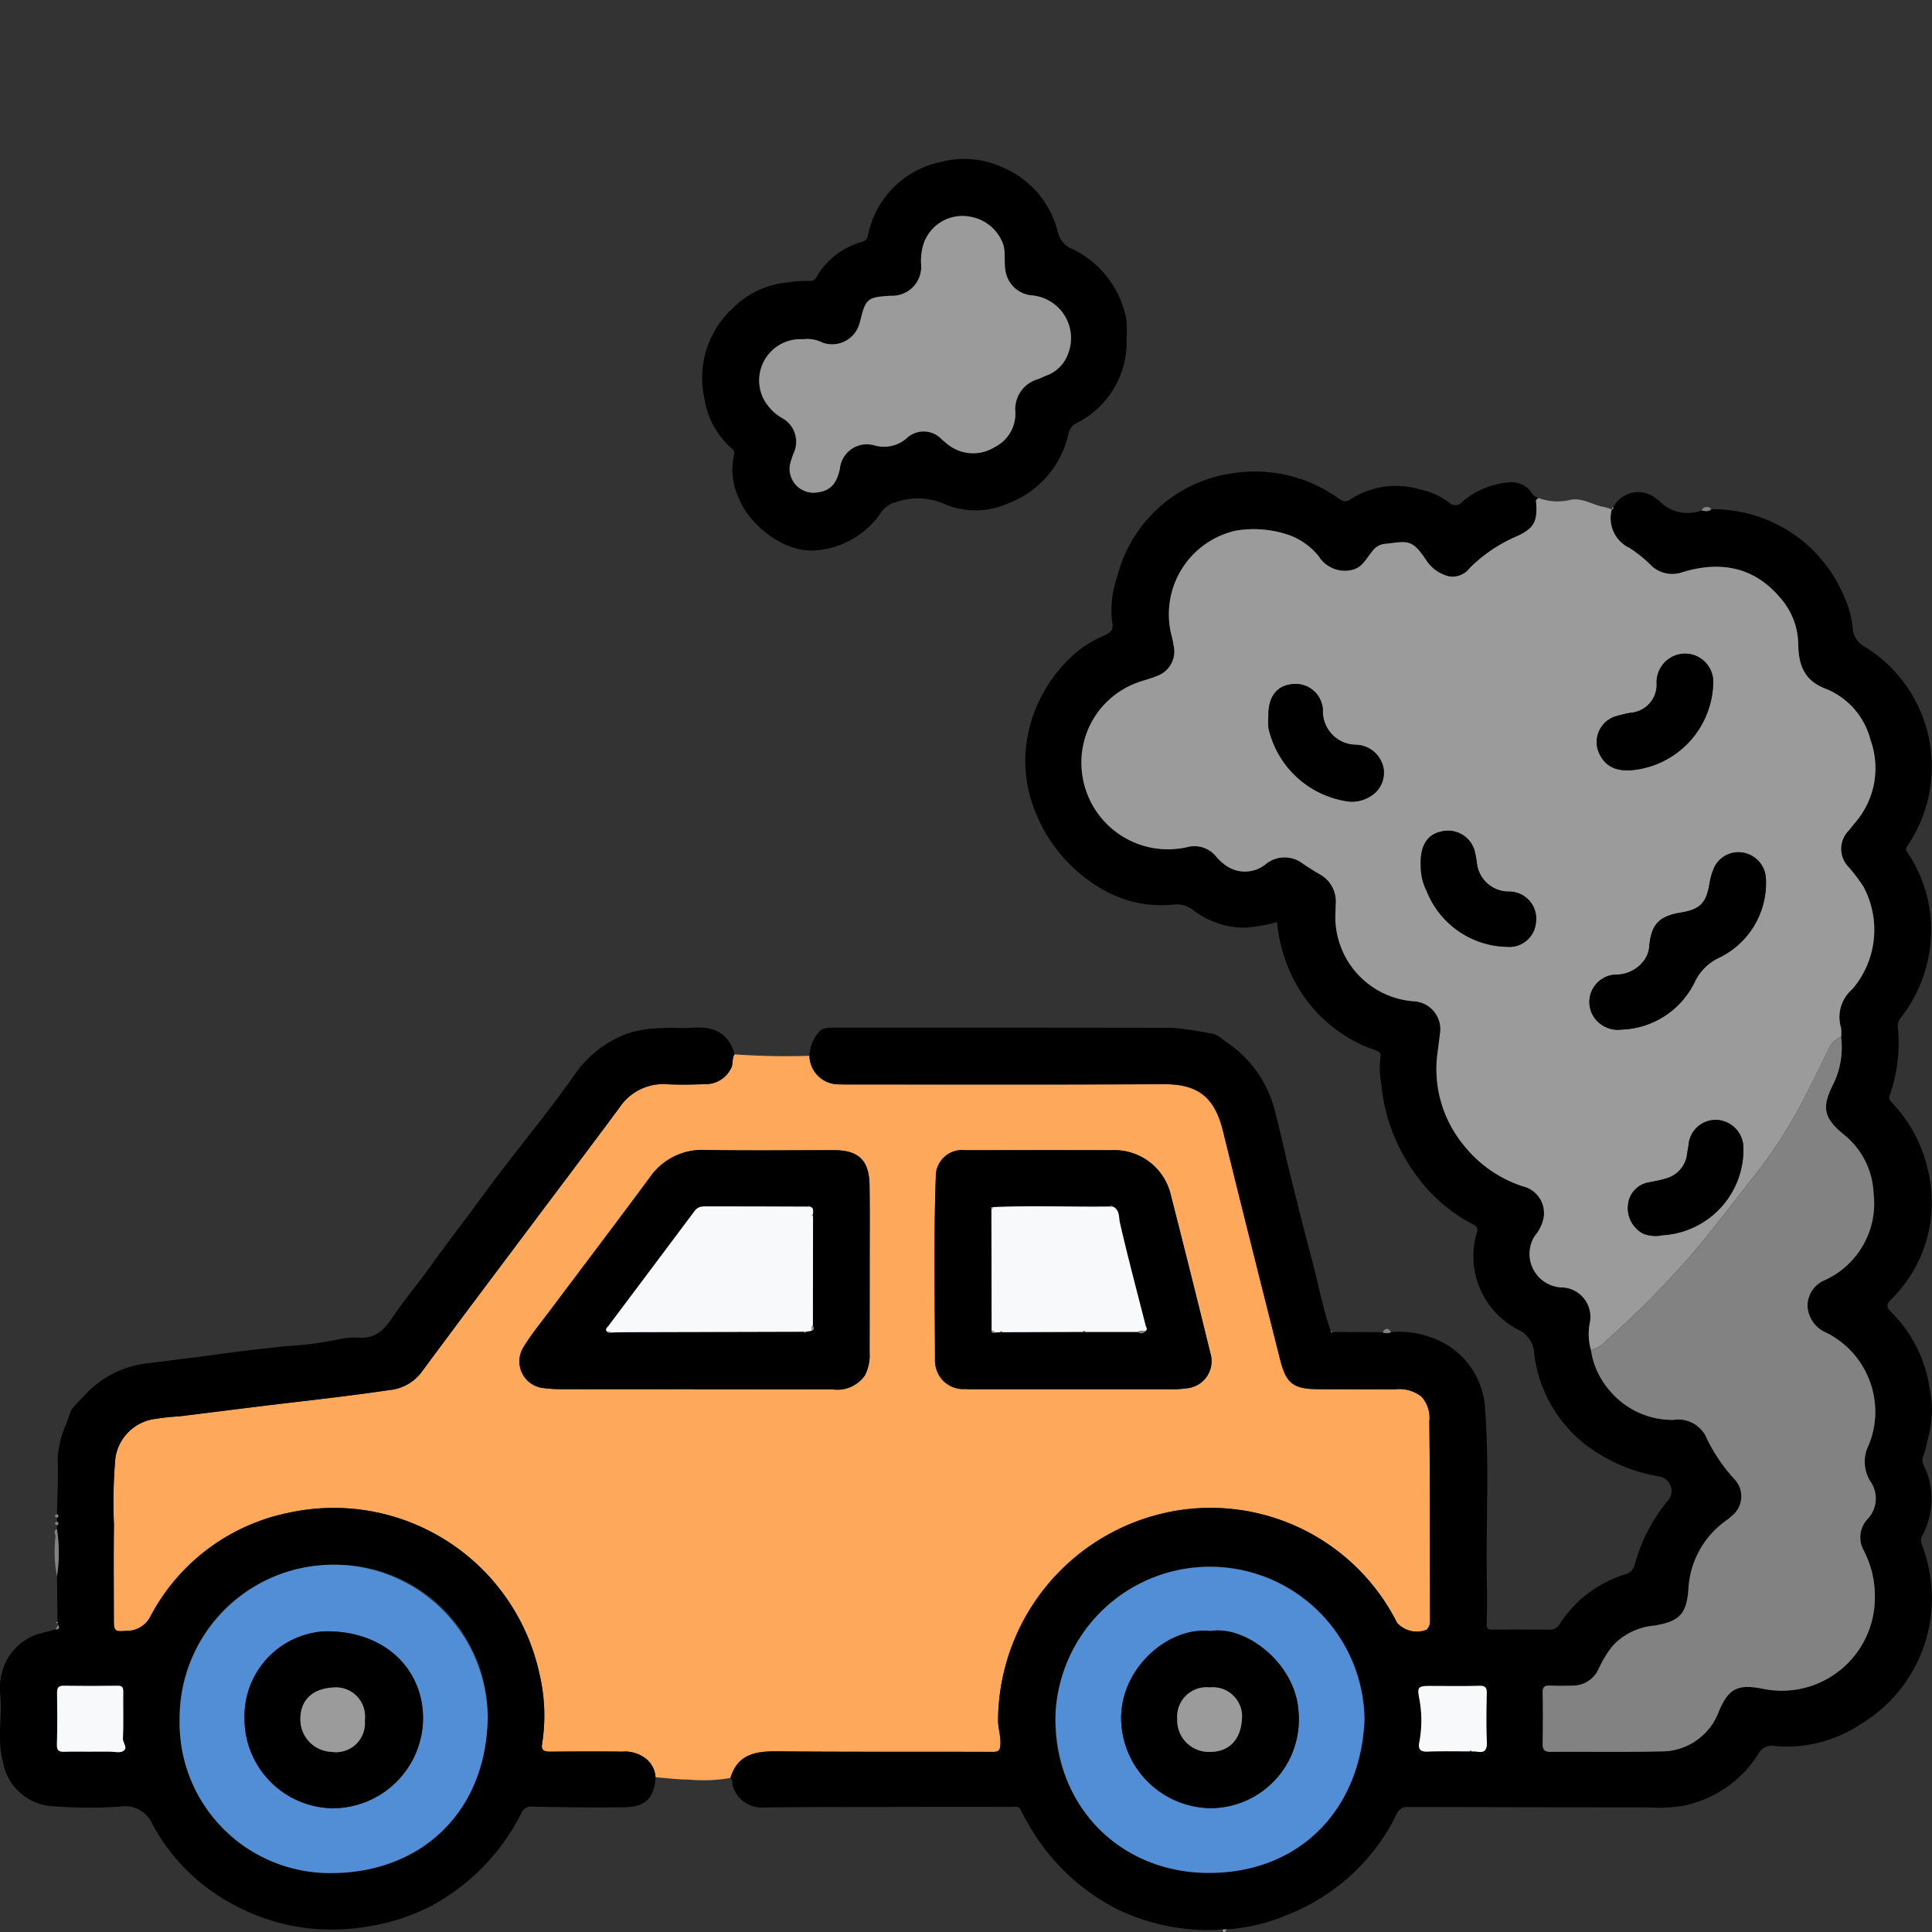 <svg xmlns="http://www.w3.org/2000/svg" xmlns:xlink="http://www.w3.org/1999/xlink" width="135" height="135" viewBox="0 0 135 135">
  <rect x="0" y="0" width="135" height="135" fill="#333333" stroke="none"/>
  <defs>
    <clipPath id="clip-path">
      <rect id="Rectángulo_377696" data-name="Rectángulo 377696" width="135" height="135" transform="translate(1180 2584)" fill="#fff" stroke="#707070" stroke-width="1"/>
    </clipPath>
    <clipPath id="clip-path-2">
      <rect id="Rectángulo_377697" data-name="Rectángulo 377697" width="135" height="123.893" fill="none"/>
    </clipPath>
  </defs>
  <g id="Enmascarar_grupo_368" data-name="Enmascarar grupo 368" transform="translate(-1180 -2584)" clip-path="url(#clip-path)">
    <g id="Grupo_1073447" data-name="Grupo 1073447" transform="translate(1180 2595.107)">
      <g id="Grupo_1073446" data-name="Grupo 1073446" clip-path="url(#clip-path-2)">
        <path id="Trazado_821550" data-name="Trazado 821550" d="M58.1,168.9a11,11,0,0,1-2.865.112c-.785,0-1.569-.106-2.354-.166a1.793,1.793,0,0,0-.633-1.257,2.339,2.339,0,0,0-1.7-.525c-1.669-.027-3.338-.014-5.007,0-.384,0-.673-.058-.59-.537a12.593,12.593,0,0,0-.192-4.936,14.707,14.707,0,0,0-17.451-11.233,14.064,14.064,0,0,0-9.74,7.285,1.846,1.846,0,0,1-1.711.981c-.769.065-.829,0-.829-.77,0-2.217-.021-4.435.008-6.653a35.747,35.747,0,0,1,.1-4.669,3.244,3.244,0,0,1,2.551-2.684,17.687,17.687,0,0,1,1.938-.218c2.657-.33,5.313-.669,7.972-.981,2.239-.263,4.483-.527,6.716-.858a3.16,3.16,0,0,0,2.249-1.294c2.608-3.529,5.252-7.032,7.883-10.544,1.974-2.634,3.958-5.259,5.918-7.9a3.667,3.667,0,0,1,3.324-1.627c.876.044,1.757.023,2.635-.005a1.981,1.981,0,0,0,1.852-1.15c.142-.3.035-.653.226-.938a50.111,50.111,0,0,0,5.234.1,2.033,2.033,0,0,0,2.091,2c.241.01.483.01.724.01,7.312,0,14.625.018,21.937-.02,2.31-.012,3.546.824,4.149,3.285,1.308,5.332,2.652,10.655,3.994,15.979.417,1.655.92,2.035,2.636,2.048,1.8.013,3.6.007,5.4.011a2.483,2.483,0,0,1,1.845.518,2.221,2.221,0,0,1,.539,1.742c.059,4.632.039,9.264.05,13.9a.8.8,0,0,1-.25.645,1.86,1.86,0,0,1-2.052-.487,14.592,14.592,0,0,0-15.571-7.812,14.932,14.932,0,0,0-12.309,14.579c-.014.594.206,1.151.161,1.751-.03.4-.119.5-.531.5-5.006-.02-10.013.012-15.019-.038-1.5-.015-2.777.154-3.3,1.809a.387.387,0,0,1-.03.059m14.321-29.036a1.964,1.964,0,0,0,2.1,1.848c.153.011.307.015.46.015q7.08,0,14.16,0a5.666,5.666,0,0,0,.851-.067,1.9,1.9,0,0,0,1.666-2.426q-1.359-5.543-2.77-11.075a4.046,4.046,0,0,0-4.152-3.133c-3.4-.011-6.805-.006-10.208,0a1.838,1.838,0,0,0-2.062,1.886c-.151,4.3-.061,8.6-.056,12.9l-.023.032ZM55.6,141.73v.006c3.2,0,6.409,0,9.614,0a2.332,2.332,0,0,0,2.3-.976,3.059,3.059,0,0,0,.325-1.592q.011-3.028.007-6.056c0-1.887.017-3.774-.01-5.661-.025-1.711-.772-2.42-2.47-2.42-2.985,0-5.971.036-8.955-.014a4.455,4.455,0,0,0-3.933,1.921c-2.305,3.121-4.655,6.21-6.983,9.315-.618.824-1.278,1.624-1.814,2.5a1.876,1.876,0,0,0,1.457,2.907,9.389,9.389,0,0,0,1.182.07q4.643.009,9.285,0" transform="translate(-7.077 -55.767)" fill="#fea85c"/>
        <path id="Trazado_821551" data-name="Trazado 821551" d="M96.511,132.621a.383.383,0,0,0,.03-.059c.527-1.655,1.808-1.824,3.3-1.809,5.006.049,10.013.017,15.019.038.412,0,.5-.106.531-.5.045-.6-.175-1.157-.161-1.751a14.932,14.932,0,0,1,12.309-14.579,14.592,14.592,0,0,1,15.571,7.812,1.86,1.86,0,0,0,2.052.487.8.8,0,0,0,.25-.645c-.011-4.632.01-9.265-.05-13.9a2.221,2.221,0,0,0-.538-1.742,2.487,2.487,0,0,0-1.845-.518c-1.8,0-3.6,0-5.4-.01-1.716-.012-2.219-.393-2.636-2.048-1.342-5.324-2.686-10.648-3.994-15.979-.6-2.461-1.839-3.3-4.149-3.285-7.312.038-14.624.018-21.937.02-.242,0-.483,0-.724-.01a2.033,2.033,0,0,1-2.091-2,2.636,2.636,0,0,1,.735-1.726c.215-.256.835-.232,1.272-.232q11.683-.006,23.366.012a24.874,24.874,0,0,1,2.759.415c.383.043.736.409,1.091.645a8.175,8.175,0,0,1,3.345,4.931c.345,1.3.616,2.619.941,3.924.513,2.061,1.018,4.125,1.573,6.175.458,1.692.762,3.424,1.34,5.085.014.042.029.084.042.126l.085-.049,3.5.019a.724.724,0,0,0,.6-.008,6.6,6.6,0,0,1,3.815.841,5.584,5.584,0,0,1,2.733,4.327c.32,4.092.061,8.193.136,12.289.017.966.021,1.933-.015,2.9-.014.375.115.438.444.435,1.3-.013,2.591-.005,3.887,0a.776.776,0,0,0,.763-.381,8.4,8.4,0,0,1,4.562-3.475.955.955,0,0,0,.71-.738,11.714,11.714,0,0,1,2.267-4.38,1.027,1.027,0,0,0-.583-1.732,11.658,11.658,0,0,1-5.273-2.324A9.506,9.506,0,0,1,152.693,103a1.932,1.932,0,0,0-1.1-1.7,5.771,5.771,0,0,1-3.122-5.754,5.149,5.149,0,0,1,.223-1.06.39.39,0,0,0-.227-.525,11.378,11.378,0,0,1-4.2-3.712,12.621,12.621,0,0,1-2.264-6.145,6.2,6.2,0,0,1-.049-1.919c.071-.348-.419-.437-.7-.542a10.086,10.086,0,0,1-5.591-5.279,11.157,11.157,0,0,1-.943-3.551,12.96,12.96,0,0,1-2.15.384,5.839,5.839,0,0,1-3.71-1.228,1.879,1.879,0,0,0-1.307-.389,8.2,8.2,0,0,1-4.76-.905,10.859,10.859,0,0,1-5.168-6.132,9.289,9.289,0,0,1-.314-4.817,10.243,10.243,0,0,1,3.373-5.754,7.925,7.925,0,0,1,1.979-1.193c.421-.206.659-.351.532-.956a7.122,7.122,0,0,1,.365-3.177,9.7,9.7,0,0,1,8.069-7.2,10.048,10.048,0,0,1,7.32,1.711c.281.2.515.374.877.132a5.823,5.823,0,0,1,4.859-.718,5.2,5.2,0,0,1,2.06.927.61.61,0,0,0,.9-.038,5.662,5.662,0,0,1,3.3-1.376,1.686,1.686,0,0,1,1.611.8.79.79,0,0,0,.475.3.223.223,0,0,0-.2.278c.113,1.333-.144,1.817-1.267,2.351a10.526,10.526,0,0,0-3.386,2.27,1.488,1.488,0,0,1-1.448.565,2.671,2.671,0,0,1-1.562-1.1c-1.049-1.6-1.359-1.322-2.974-1.16a1.225,1.225,0,0,0-.826.535c-.382.445-.625,1.017-1.262,1.239a2.153,2.153,0,0,1-2.461-.905,4.671,4.671,0,0,0-2.154-1.517,7.579,7.579,0,0,0-3.63-.286,5.987,5.987,0,0,0-4.526,7.261,5.892,5.892,0,0,1,.149.707,1.815,1.815,0,0,1-1.152,2.179c-.46.2-.96.306-1.428.487a5.939,5.939,0,0,0-3.813,6.262,6.05,6.05,0,0,0,7.4,5.2,1.948,1.948,0,0,1,1.917.6,3.661,3.661,0,0,0,.821.751,2.3,2.3,0,0,0,2.706-.154,2.084,2.084,0,0,1,2.614-.012c.365.244.736.478,1.114.7a2.172,2.172,0,0,1,1.159,2.127c-.011.219-.011.439-.023.658a5.915,5.915,0,0,0,5.458,6.111,1.955,1.955,0,0,1,1.84,2.321c-.052.453-.113.906-.172,1.358A8.358,8.358,0,0,0,147.69,88.3a8.746,8.746,0,0,0,4.178,2.961,1.92,1.92,0,0,1,1.47,2.25,2.831,2.831,0,0,1-.609,1.219,2.346,2.346,0,0,0,1.825,3.6,2.059,2.059,0,0,1,2.02,2.479,4.132,4.132,0,0,0,.079,1.894,5.515,5.515,0,0,0,1.341,2.876,5.712,5.712,0,0,0,4.4,2.013,2.175,2.175,0,0,1,2.247,1.06,11.789,11.789,0,0,0,2.059,3.1,1.736,1.736,0,0,1-.2,2.55,3.864,3.864,0,0,1-.458.373,6.262,6.262,0,0,0-2.571,4.727c-.125,1.735-.6,2.267-2.359,2.562a4.522,4.522,0,0,0-2.933,1.415,7.88,7.88,0,0,0-.987,1.621,1.974,1.974,0,0,1-1.837,1.16c-.527.019-1.055.02-1.581,0-.373-.016-.5.119-.489.495.021,1.185.024,2.372,0,3.557-.008.426.122.581.56.577,2.548-.019,5.1.027,7.643-.032a4.268,4.268,0,0,0,4.1-2.779c.67-1.59,1.3-1.943,3.023-1.607a6.508,6.508,0,0,0,7.885-6.49,6.846,6.846,0,0,0-.769-3.147,1.879,1.879,0,0,1,.317-2.274,2.086,2.086,0,0,0,.187-2.5,2.592,2.592,0,0,1-.27-2.371,5.974,5.974,0,0,0,.565-2.452,6.186,6.186,0,0,0-3.383-5.618,2.158,2.158,0,0,1-1.354-1.86,1.959,1.959,0,0,1,1.246-1.848,5.891,5.891,0,0,0,3.372-6.055,5.548,5.548,0,0,0-2.052-4.079c-1.42-1.157-1.6-1.883-.775-3.521a5.823,5.823,0,0,0,.556-3.322,2.554,2.554,0,0,0-.007-.652,2.561,2.561,0,0,1,.795-2.683,6.373,6.373,0,0,0,.772-7.166,12.09,12.09,0,0,0-1.031-1.362,1.81,1.81,0,0,1,.013-2.56c.151-.189.3-.381.455-.564a5.815,5.815,0,0,0,1.058-5.764,5.237,5.237,0,0,0-3.156-3.583c-1.539-.593-1.882-1.753-1.894-3.161a4.976,4.976,0,0,0-1.23-3.154c-1.819-2.185-4.172-2.632-6.846-1.827a2.129,2.129,0,0,1-2.147-.417,9.363,9.363,0,0,0-1.562-1.272,2.3,2.3,0,0,1-1.242-2.687l.012-.013c.088-.018.1-.08.093-.156a1.967,1.967,0,0,1,3.051-.546.557.557,0,0,1,.112.066,2.758,2.758,0,0,0,3.007.713c.235.043.472.106.678-.082a9.9,9.9,0,0,1,9.313,6.186,6.55,6.55,0,0,1,.566,2.111,1.588,1.588,0,0,0,.824,1.3,9.829,9.829,0,0,1,3.011,13.9c-.153.233-.129.307.019.531a9.653,9.653,0,0,1,1.583,4.42,9.986,9.986,0,0,1-2.124,7.144.877.877,0,0,0-.161.609,11.03,11.03,0,0,1-.559,4.73c-.124.3.075.447.227.621a9.846,9.846,0,0,1,2.5,4.938,9.459,9.459,0,0,1-2.59,8.675c-.377.376-.409.56-.043.935a9.351,9.351,0,0,1,2.683,5.321,7.416,7.416,0,0,1-.014,3.133c-.159.542-.231,1.108-.439,1.646-.17.44.186.822.307,1.218a5.463,5.463,0,0,1-.388,4.353.69.69,0,0,0,.01.609,10.624,10.624,0,0,1,.679,3.314,10.234,10.234,0,0,1-4.945,9.181,9.31,9.31,0,0,1-6,1.549,1.054,1.054,0,0,0-1.189.574,8.094,8.094,0,0,1-5.181,3.586,10.745,10.745,0,0,1-2.491.124c-5.622,0-11.243-.023-16.865-.027-.62,0-.77.617-.969.988a14.343,14.343,0,0,1-7.456,6.573,12.594,12.594,0,0,1-4.158.986l-.3.014a14.548,14.548,0,0,1-7.352-1.416,14.859,14.859,0,0,1-6.316-6.124,7.2,7.2,0,0,1-.422-.792c-.148-.343-.437-.234-.679-.235q-3.652-.01-7.305,0c-3.29.006-6.581,0-9.871.036a2.135,2.135,0,0,1-2.248-1.393c-.1-.212.012-.489-.207-.662m51.831-1.859a1.93,1.93,0,0,1,.328.008c.582.112.738-.124.713-.7-.049-1.114-.033-2.233-.005-3.349.01-.418-.091-.564-.535-.551-1.137.033-2.277.011-3.415.011-.839,0-.92.067-.77.865a8.2,8.2,0,0,1,0,3.1c-.081.421.06.643.56.623.984-.038,1.97-.015,2.955-.017l.172,0m-7.515-2.2a10.8,10.8,0,0,0-21.586-.446,10.462,10.462,0,0,0,10.515,11.129c6.4.1,10.8-4.317,11.071-10.682" transform="translate(-45.486 -19.486)"/>
        <path id="Trazado_821552" data-name="Trazado 821552" d="M178.5,104.354a4.13,4.13,0,0,1-.079-1.893,2.059,2.059,0,0,0-2.019-2.479,2.346,2.346,0,0,1-1.825-3.6,2.828,2.828,0,0,0,.609-1.219,1.92,1.92,0,0,0-1.47-2.25,8.743,8.743,0,0,1-4.178-2.961,8.36,8.36,0,0,1-1.767-6.284c.06-.453.12-.9.172-1.358a1.954,1.954,0,0,0-1.84-2.32,5.916,5.916,0,0,1-5.458-6.111c.013-.219.012-.439.023-.658a2.172,2.172,0,0,0-1.159-2.128c-.378-.221-.749-.456-1.114-.7a2.084,2.084,0,0,0-2.614.012,2.3,2.3,0,0,1-2.706.154,3.648,3.648,0,0,1-.821-.751,1.947,1.947,0,0,0-1.917-.6,6.049,6.049,0,0,1-7.4-5.2,5.938,5.938,0,0,1,3.812-6.262c.469-.181.968-.288,1.428-.487a1.816,1.816,0,0,0,1.152-2.179,5.777,5.777,0,0,0-.149-.707A5.987,5.987,0,0,1,153.7,47.1a7.585,7.585,0,0,1,3.63.286,4.671,4.671,0,0,1,2.154,1.517,2.153,2.153,0,0,0,2.461.905c.636-.222.88-.794,1.261-1.239a1.229,1.229,0,0,1,.826-.535c1.616-.162,1.925-.44,2.974,1.16a2.67,2.67,0,0,0,1.562,1.1,1.488,1.488,0,0,0,1.448-.565,10.526,10.526,0,0,1,3.386-2.27c1.123-.533,1.38-1.018,1.267-2.351a.222.222,0,0,1,.2-.278,3.759,3.759,0,0,0,2.218.116c.84-.159,1.573.385,2.378.513a2.979,2.979,0,0,1,.491.166,2.3,2.3,0,0,0,1.242,2.687,9.36,9.36,0,0,1,1.562,1.272A2.128,2.128,0,0,0,184.91,50c2.674-.805,5.026-.358,6.845,1.827a4.974,4.974,0,0,1,1.23,3.153c.012,1.408.355,2.569,1.894,3.161a5.237,5.237,0,0,1,3.156,3.583,5.816,5.816,0,0,1-1.058,5.764c-.158.182-.3.374-.455.564a1.809,1.809,0,0,0-.014,2.559,12.137,12.137,0,0,1,1.031,1.362,6.373,6.373,0,0,1-.772,7.166,2.563,2.563,0,0,0-.795,2.684,2.55,2.55,0,0,1,.007.651,1.558,1.558,0,0,0-.89.906c-.488.98-.967,1.964-1.466,2.938a33.414,33.414,0,0,1-3.391,5.462c-1.492,1.894-2.951,3.818-4.5,5.668a63.341,63.341,0,0,1-6.133,6.218,2.069,2.069,0,0,1-1.1.683m2.062-22.379a5.9,5.9,0,0,0,5.2-3.337,3.529,3.529,0,0,1,1.677-1.676,5.8,5.8,0,0,0,3.292-5.549A1.921,1.921,0,0,0,189.1,69.6a1.872,1.872,0,0,0-2.023,1.132,4.787,4.787,0,0,0-.286,1c-.215,1.379-.637,1.839-2.018,2.064-1.6.26-2.074.9-2.2,2.424a1.9,1.9,0,0,1-.35.909,2.451,2.451,0,0,1-2.037,1,1.918,1.918,0,0,0-1.455,3,2.039,2.039,0,0,0,1.834.851m6.481-24.2a1.969,1.969,0,0,0-1.918-2.079,2,2,0,0,0-2.035,2.033,1.972,1.972,0,0,1-1.825,2.1,10.272,10.272,0,0,0-1.077.259,1.883,1.883,0,0,0-1.135,2.525c.466,1.052,1.349,1.412,2.791,1.162a6.273,6.273,0,0,0,5.2-5.994m2.11,32.729c0-.088,0-.176,0-.263a1.96,1.96,0,0,0-1.758-1.961,1.9,1.9,0,0,0-2.075,1.752c-.027.2-.068.389-.094.584a2.02,2.02,0,0,1-1.541,1.764c-.349.109-.714.169-1.073.245a1.758,1.758,0,0,0-1.52,1.569,2.019,2.019,0,0,0,1.054,2.024,2.351,2.351,0,0,0,1.365.11,6,6,0,0,0,5.642-5.825m-22.544-20.03a3.783,3.783,0,0,0,.4,1.785,6.169,6.169,0,0,0,5.648,3.92,1.862,1.862,0,0,0,1.994-1.674,1.891,1.891,0,0,0-1.881-2.186,2.244,2.244,0,0,1-2.237-1.935,7.433,7.433,0,0,0-.177-.968,1.932,1.932,0,0,0-2.29-1.3c-1,.2-1.507.979-1.461,2.359M155.968,60.1a3.361,3.361,0,0,0,.01.848A6.649,6.649,0,0,0,161.341,66a2.383,2.383,0,0,0,1.7-.3,1.907,1.907,0,0,0,.934-2.128,2.017,2.017,0,0,0-1.855-1.5,2.343,2.343,0,0,1-2.356-2.449,1.9,1.9,0,0,0-2.1-1.792c-1.116.084-1.74.905-1.7,2.273" transform="translate(-67.333 -21.13)" fill="#9b9b9b"/>
        <path id="Trazado_821553" data-name="Trazado 821553" d="M51.329,116.654c-.191.285-.084.643-.226.938a1.981,1.981,0,0,1-1.852,1.15c-.878.028-1.758.05-2.635.005a3.667,3.667,0,0,0-3.324,1.627c-1.959,2.645-3.945,5.27-5.918,7.9-2.632,3.512-5.275,7.015-7.883,10.544a3.16,3.16,0,0,1-2.249,1.294c-2.233.331-4.477.6-6.716.858-2.659.312-5.316.65-7.972.981a17.676,17.676,0,0,0-1.938.218,3.245,3.245,0,0,0-2.551,2.684,35.655,35.655,0,0,0-.1,4.669c-.03,2.217-.008,4.435-.008,6.653,0,.766.06.835.829.77a1.846,1.846,0,0,0,1.71-.981,14.064,14.064,0,0,1,9.74-7.285,14.707,14.707,0,0,1,17.451,11.233,12.6,12.6,0,0,1,.191,4.936c-.083.48.206.539.59.537,1.669-.01,3.338-.023,5.007,0a2.339,2.339,0,0,1,1.7.525,1.793,1.793,0,0,1,.633,1.257c-.1,1.479-.689,2.086-2.221,2.106-2.129.026-4.258,0-6.386-.044a.717.717,0,0,0-.761.441,15.041,15.041,0,0,1-6.36,6.525,14.785,14.785,0,0,1-4.7,1.458,14.813,14.813,0,0,1-3.262.128,14.3,14.3,0,0,1-5.632-1.618,13.692,13.692,0,0,1-5.829-5.694,2.079,2.079,0,0,0-2.286-1.24,32.786,32.786,0,0,1-4.6-.024A3.744,3.744,0,0,1,.2,166.073c-.4-1.486-.059-3.045-.171-4.565a4.2,4.2,0,0,1,.3-2.208,3.832,3.832,0,0,1,2.137-2.068c.467-.141.941-.262,1.412-.392.262.026.3-.1.2-.3l-.049-.136.025-.048-.039-.038Q4,154.725,3.98,153.136a10.607,10.607,0,0,0,0-3.294v-.263c.134-.088.134-.176,0-.263,0-.088,0-.176,0-.264.134-.088.135-.176,0-.263.023-1.271.093-2.544.053-3.812a6.478,6.478,0,0,1,.623-2.541,6.74,6.74,0,0,1,.353-.964,7.956,7.956,0,0,1,.766-.833,7.007,7.007,0,0,1,4.64-2.4c1.914-.242,3.83-.483,5.742-.744,1.252-.171,2.522-.289,3.78-.443a24.132,24.132,0,0,0,3.844-.5,4.937,4.937,0,0,1,1.421-.084c1.18.019,1.722-.688,2.3-1.534.8-1.182,1.733-2.276,2.562-3.441,1.143-1.608,2.359-3.161,3.521-4.754.889-1.219,1.817-2.423,2.749-3.616,1.284-1.644,2.584-3.28,3.779-4.989a7.8,7.8,0,0,1,3.791-2.95,8.24,8.24,0,0,1,2.269-.352c.72-.058,1.452.024,2.172-.032,1.47-.115,2.563.321,2.989,1.858M12.551,163.17a10.5,10.5,0,0,0,10.733,10.7c5.972-.05,10.692-4.1,10.791-10.866a10.566,10.566,0,0,0-11.307-10.654A10.639,10.639,0,0,0,12.551,163.17m-6.2,2.218v0H7.67c.306,0,.665.1.907-.027.411-.211,0-.576.01-.879.048-1.093.008-2.189.022-3.284,0-.3-.065-.422-.4-.417q-1.873.028-3.748,0c-.384-.006-.483.14-.478.5.016,1.2.024,2.411-.01,3.615-.013.44.162.514.536.5.613-.022,1.227-.006,1.841-.006" transform="translate(0 -54.095)"/>
        <path id="Trazado_821554" data-name="Trazado 821554" d="M122.444,12.5a6.329,6.329,0,0,1-3.54,5.981c-.53.3-.511.807-.639,1.206a6.754,6.754,0,0,1-4.107,4.384,5.533,5.533,0,0,1-4.454.034,4.608,4.608,0,0,0-3.384-.12,1.7,1.7,0,0,0-1.063.774,6.055,6.055,0,0,1-4.5,2.59c-2.369.2-4.784-1.937-5.426-3.7a4.538,4.538,0,0,1-.309-2.955.4.4,0,0,0-.157-.459,5.762,5.762,0,0,1-1.912-3.475,6.609,6.609,0,0,1,2.018-6.368A6.159,6.159,0,0,1,98.8,8.626a7.744,7.744,0,0,1,1.483-.1c.418.035.53-.335.647-.524a5.369,5.369,0,0,1,3.084-2.228.506.506,0,0,0,.364-.441,6.537,6.537,0,0,1,5.18-5.142,6.363,6.363,0,0,1,4.192.383,6.612,6.612,0,0,1,3.881,4.487,1.668,1.668,0,0,0,1.079,1.252,6.88,6.88,0,0,1,3.717,4.877,6.378,6.378,0,0,1,.013,1.315m-22.6.1a2.886,2.886,0,0,0-2.819,4.072,3.366,3.366,0,0,0,1.324,1.423,1.886,1.886,0,0,1,.814,2.494,7.786,7.786,0,0,0-.24.751,1.674,1.674,0,0,0,1.9,1.965c1.042-.128,1.382-.765,1.581-1.636a1.894,1.894,0,0,1,2.45-1.643,2.408,2.408,0,0,0,2.193-.485,1.731,1.731,0,0,1,2.5.077c.154.124.3.26.458.375a2.844,2.844,0,0,0,3.241.13,2.6,2.6,0,0,0,1.42-2.466,2.177,2.177,0,0,1,1.564-2.263c.2-.075.4-.176.6-.254a2.521,2.521,0,0,0,1.515-1.509,3,3,0,0,0-2.5-4.094A2.038,2.038,0,0,1,114.021,8c-.172-.656-.017-1.311-.165-1.939a2.975,2.975,0,0,0-2.433-2.044,2.86,2.86,0,0,0-3.131,1.82,3.837,3.837,0,0,0-.2,1.556,2.027,2.027,0,0,1-2.127,2.161c-1.608.1-1.746.184-2.123,1.728-.036.149-.088.293-.137.439a1.987,1.987,0,0,1-2.476,1.12,2.4,2.4,0,0,0-1.384-.248" transform="translate(-43.727 0)"/>
        <path id="Trazado_821555" data-name="Trazado 821555" d="M7.378,181.1a10.607,10.607,0,0,1,0,3.294,9.182,9.182,0,0,1-.1-2.806c0-.123-.193-.392.1-.489" transform="translate(-3.399 -85.352)" fill="#838283"/>
        <path id="Trazado_821556" data-name="Trazado 821556" d="M225.57,46.153c-.206.189-.443.126-.678.083a.385.385,0,0,1,.678-.083" transform="translate(-105.991 -21.674)" fill="#838283"/>
        <path id="Trazado_821557" data-name="Trazado 821557" d="M183.333,154.853a.724.724,0,0,1-.6.008c.194-.317.392-.321.6-.008" transform="translate(-86.124 -72.873)" fill="#838283"/>
        <path id="Trazado_821558" data-name="Trazado 821558" d="M161.575,234l.3-.014c-.05.063-.09.165-.151.18-.1.023-.14-.071-.145-.166" transform="translate(-76.15 -110.278)" fill="#9b9b9b"/>
        <path id="Trazado_821559" data-name="Trazado 821559" d="M7.4,179.1c.135.088.134.176,0,.263q-.291-.131,0-.263" transform="translate(-3.417 -84.412)" fill="#838283"/>
        <path id="Trazado_821560" data-name="Trazado 821560" d="M7.4,180.1c.135.087.134.176,0,.263q-.291-.131,0-.263" transform="translate(-3.417 -84.882)" fill="#838283"/>
        <path id="Trazado_821561" data-name="Trazado 821561" d="M7.529,193.757c.1.209.063.33-.2.3l.2-.3" transform="translate(-3.455 -91.318)" fill="#838283"/>
        <path id="Trazado_821562" data-name="Trazado 821562" d="M213.133,46.019c.01.076,0,.138-.093.156-.026-.086.018-.13.093-.156" transform="translate(-100.402 -21.689)" fill="#9b9b9b"/>
        <path id="Trazado_821563" data-name="Trazado 821563" d="M7.5,193.338l.038.038-.025.048c-.053.019-.11.036-.109-.05,0-.012.063-.024.1-.036" transform="translate(-3.49 -91.12)" fill="#838283"/>
        <path id="Trazado_821564" data-name="Trazado 821564" d="M176,154.97l-.085.049c-.014-.042-.029-.084-.042-.126l.127.078" transform="translate(-82.891 -73)" fill="#838283"/>
        <path id="Trazado_821565" data-name="Trazado 821565" d="M80.879,147.69q-4.643,0-9.285,0a9.38,9.38,0,0,1-1.182-.07,1.876,1.876,0,0,1-1.457-2.907c.536-.876,1.2-1.676,1.814-2.5,2.328-3.106,4.678-6.194,6.983-9.315a4.455,4.455,0,0,1,3.933-1.921c2.984.05,5.97.014,8.955.014,1.7,0,2.445.709,2.47,2.421.027,1.886.01,3.774.01,5.661q0,3.028-.007,6.056a3.053,3.053,0,0,1-.324,1.592,2.332,2.332,0,0,1-2.3.976c-3.2.008-6.409,0-9.613,0Zm8.275-4.444q.006-3.821.011-7.642c0-.047,0-.094,0-.14-.011-.207.083-.461-.236-.531-.04-.073-.079-.066-.118,0q-3.485-.01-6.97-.017c-.342,0-.686-.036-.944.31-2,2.685-4.02,5.359-6.027,8.04-.089.119-.3.254-.064.436a.116.116,0,0,0,.178.028c.394-.007.788-.021,1.183-.022q6.178-.017,12.355-.032c.054.1.11.1.168,0l.374-.066c.219-.075.136-.225.091-.366" transform="translate(-32.352 -61.727)"/>
        <path id="Trazado_821566" data-name="Trazado 821566" d="M123.55,145.786c-.006-4.3-.1-8.6.056-12.9A1.838,1.838,0,0,1,125.667,131c3.4,0,6.806-.01,10.209,0a4.047,4.047,0,0,1,4.152,3.133q1.412,5.53,2.77,11.075a1.9,1.9,0,0,1-1.666,2.426,5.666,5.666,0,0,1-.852.067q-7.08,0-14.16,0c-.154,0-.308,0-.461-.015a1.964,1.964,0,0,1-2.1-1.847l.023-.032Zm10.333-2.085.174,0,3.664,0a.356.356,0,0,0,.518-.048c.206-.117.064-.268.03-.4-.612-2.395-1.248-4.783-1.8-7.192-.083-.362,0-.878-.47-1.109-.076-.081-.154-.117-.241-.013-2.721.036-5.443-.084-8.165.042-.1-.015-.141.015-.1.117,0,.328,0,.656,0,.984q.008,3.771.016,7.542c.007.157.106.147.215.118l.369-.021h.163l5.629-.02" transform="translate(-58.214 -61.737)"/>
        <path id="Trazado_821567" data-name="Trazado 821567" d="M123.557,158.973l.034.02-.023.032-.034-.02Z" transform="translate(-58.222 -74.924)" fill="#838283"/>
        <path id="Trazado_821568" data-name="Trazado 821568" d="M207.256,137.912a2.066,2.066,0,0,0,1.1-.682,63.453,63.453,0,0,0,6.133-6.217c1.551-1.85,3.01-3.774,4.5-5.668a33.412,33.412,0,0,0,3.39-5.462c.5-.974.978-1.959,1.467-2.938a1.557,1.557,0,0,1,.89-.906,5.823,5.823,0,0,1-.556,3.323c-.829,1.638-.644,2.363.775,3.52a5.552,5.552,0,0,1,2.052,4.08,5.892,5.892,0,0,1-3.372,6.055,1.958,1.958,0,0,0-1.246,1.848,2.158,2.158,0,0,0,1.354,1.859,6.186,6.186,0,0,1,3.382,5.618,5.979,5.979,0,0,1-.564,2.451,2.591,2.591,0,0,0,.27,2.372,2.087,2.087,0,0,1-.187,2.5,1.88,1.88,0,0,0-.317,2.275,6.842,6.842,0,0,1,.769,3.146,6.507,6.507,0,0,1-7.885,6.49c-1.726-.335-2.354.017-3.023,1.608a4.27,4.27,0,0,1-4.1,2.779c-2.547.058-5.1.012-7.643.031-.439,0-.569-.152-.561-.577q.033-1.778,0-3.557c-.007-.376.116-.511.49-.495.526.022,1.055.02,1.581,0a1.972,1.972,0,0,0,1.837-1.16,7.886,7.886,0,0,1,.986-1.621,4.523,4.523,0,0,1,2.933-1.415c1.755-.294,2.233-.826,2.358-2.561a6.264,6.264,0,0,1,2.571-4.727,3.927,3.927,0,0,0,.459-.373,1.736,1.736,0,0,0,.2-2.551,11.786,11.786,0,0,1-2.058-3.1A2.174,2.174,0,0,0,213,142.8a5.713,5.713,0,0,1-4.4-2.013,5.51,5.51,0,0,1-1.341-2.877" transform="translate(-96.09 -54.689)" fill="#838283"/>
        <path id="Trazado_821569" data-name="Trazado 821569" d="M161.086,196.661c-.273,6.366-4.666,10.787-11.07,10.682-5.912-.1-10.64-4.5-10.515-11.129a10.8,10.8,0,0,1,21.586.446m-10.753-6.218c-2.9-.331-6.212,2.509-6.248,6.028a6.329,6.329,0,0,0,6.463,6.347,6.194,6.194,0,0,0,5.932-6.74c-.178-3.3-3.62-6.042-6.147-5.635" transform="translate(-65.745 -87.58)" fill="#518ed6"/>
        <path id="Trazado_821570" data-name="Trazado 821570" d="M191.034,206.374c-.985,0-1.971-.021-2.955.017-.5.019-.641-.2-.56-.623a8.2,8.2,0,0,0,0-3.1c-.15-.8-.069-.865.77-.865,1.138,0,2.278.022,3.415-.011.444-.013.545.133.535.551-.027,1.116-.043,2.234.005,3.348.025.575-.131.811-.713.7a1.934,1.934,0,0,0-.328-.008c-.056-.072-.113-.078-.172,0" transform="translate(-88.35 -95.102)" fill="#f8f9fb"/>
        <path id="Trazado_821571" data-name="Trazado 821571" d="M194.219,210.416c.059-.073.116-.068.172,0l-.172,0" transform="translate(-91.535 -99.144)" fill="#518ed6"/>
        <path id="Trazado_821572" data-name="Trazado 821572" d="M212.19,104.027a2.038,2.038,0,0,1-1.833-.851,1.918,1.918,0,0,1,1.454-3,2.45,2.45,0,0,0,2.037-1,1.9,1.9,0,0,0,.35-.909c.128-1.522.605-2.164,2.2-2.424,1.381-.225,1.8-.684,2.019-2.064a4.753,4.753,0,0,1,.285-1,1.871,1.871,0,0,1,2.023-1.132,1.92,1.92,0,0,1,1.628,1.811,5.8,5.8,0,0,1-3.292,5.549,3.528,3.528,0,0,0-1.677,1.677,5.9,5.9,0,0,1-5.2,3.337" transform="translate(-98.961 -43.183)"/>
        <path id="Trazado_821573" data-name="Trazado 821573" d="M219.164,67.465a6.274,6.274,0,0,1-5.2,5.994c-1.442.249-2.325-.11-2.791-1.162a1.883,1.883,0,0,1,1.135-2.525,10.231,10.231,0,0,1,1.077-.259,1.971,1.971,0,0,0,1.825-2.1,2,2,0,0,1,2.035-2.032,1.969,1.969,0,0,1,1.918,2.079" transform="translate(-99.454 -30.816)"/>
        <path id="Trazado_821574" data-name="Trazado 821574" d="M223.215,129.233a6,6,0,0,1-5.642,5.825,2.351,2.351,0,0,1-1.365-.11,2.02,2.02,0,0,1-1.054-2.024,1.758,1.758,0,0,1,1.519-1.569c.359-.076.724-.135,1.073-.245a2.021,2.021,0,0,0,1.541-1.764c.025-.2.066-.389.094-.584a1.9,1.9,0,0,1,2.075-1.752,1.958,1.958,0,0,1,1.758,1.961c0,.087,0,.175,0,.262" transform="translate(-101.395 -59.857)"/>
        <path id="Trazado_821575" data-name="Trazado 821575" d="M187.759,91.194c-.046-1.38.462-2.159,1.461-2.358a1.931,1.931,0,0,1,2.29,1.3,7.409,7.409,0,0,1,.177.967,2.243,2.243,0,0,0,2.237,1.935,1.891,1.891,0,0,1,1.881,2.186,1.861,1.861,0,0,1-1.994,1.674,6.17,6.17,0,0,1-5.648-3.92,3.788,3.788,0,0,1-.4-1.785" transform="translate(-88.483 -41.848)"/>
        <path id="Trazado_821576" data-name="Trazado 821576" d="M167.626,71.67c-.041-1.368.584-2.189,1.7-2.273a1.9,1.9,0,0,1,2.1,1.792,2.343,2.343,0,0,0,2.356,2.449,2.017,2.017,0,0,1,1.855,1.5,1.907,1.907,0,0,1-.934,2.128,2.383,2.383,0,0,1-1.7.3,6.649,6.649,0,0,1-5.363-5.051,3.361,3.361,0,0,1-.01-.848" transform="translate(-78.99 -32.704)"/>
        <path id="Trazado_821577" data-name="Trazado 821577" d="M23.738,196.655a10.762,10.762,0,0,1,21.524-.168c-.1,6.765-4.819,10.817-10.791,10.866a10.5,10.5,0,0,1-10.733-10.7m10.641,6.174a6.326,6.326,0,0,0,6.369-6.253c0-3.612-2.852-6.226-6.957-6.105a5.939,5.939,0,0,0-5.52,6.053,6.263,6.263,0,0,0,6.108,6.306" transform="translate(-11.186 -87.581)" fill="#518ed6"/>
        <path id="Trazado_821578" data-name="Trazado 821578" d="M9.9,206.393c-.614,0-1.228-.016-1.841.006-.374.014-.549-.06-.536-.5.034-1.2.026-2.41.01-3.615,0-.361.094-.506.478-.5q1.874.029,3.748,0c.33,0,.4.115.4.417-.014,1.094.025,2.191-.022,3.284-.013.3.4.668-.01.879-.243.125-.6.026-.907.027H9.9Z" transform="translate(-3.545 -95.1)" fill="#f8f9fb"/>
        <path id="Trazado_821579" data-name="Trazado 821579" d="M103.407,16.178a2.4,2.4,0,0,1,1.384.248,1.987,1.987,0,0,0,2.476-1.12c.049-.146.1-.291.137-.439.377-1.544.515-1.626,2.123-1.728a2.027,2.027,0,0,0,2.128-2.161,3.837,3.837,0,0,1,.2-1.556,2.86,2.86,0,0,1,3.131-1.82,2.975,2.975,0,0,1,2.433,2.044c.149.629-.006,1.283.165,1.939a2.038,2.038,0,0,0,1.831,1.529,3,3,0,0,1,2.5,4.094,2.521,2.521,0,0,1-1.515,1.509c-.2.078-.4.179-.6.254a2.177,2.177,0,0,0-1.564,2.263,2.6,2.6,0,0,1-1.42,2.466,2.844,2.844,0,0,1-3.241-.13c-.159-.116-.3-.252-.458-.375a1.731,1.731,0,0,0-2.5-.077,2.408,2.408,0,0,1-2.193.485,1.894,1.894,0,0,0-2.45,1.643c-.2.872-.539,1.508-1.581,1.636a1.674,1.674,0,0,1-1.9-1.965,7.783,7.783,0,0,1,.24-.751,1.886,1.886,0,0,0-.814-2.494,3.366,3.366,0,0,1-1.324-1.423,2.886,2.886,0,0,1,2.818-4.072" transform="translate(-47.287 -3.58)" fill="#9b9b9b"/>
        <path id="Trazado_821580" data-name="Trazado 821580" d="M94.324,138.446c.319.071.225.324.236.531-.1.047-.1.094,0,.14q0,3.822-.01,7.642c-.151.092-.1.234-.091.366l-.374.066-.168,0q-6.178.015-12.355.032c-.394,0-.788.015-1.183.023-.049-.078-.107-.1-.178-.029-.233-.181-.025-.317.065-.436,2.007-2.682,4.024-5.356,6.027-8.04.259-.347.6-.311.944-.31q3.485,0,6.97.017h.118" transform="translate(-37.748 -65.241)" fill="#f8f9fb"/>
        <path id="Trazado_821581" data-name="Trazado 821581" d="M107.25,154.553c-.011-.133-.059-.274.091-.366.044.141.127.291-.091.366" transform="translate(-50.539 -72.668)" fill="#9b9b9b"/>
        <path id="Trazado_821582" data-name="Trazado 821582" d="M106.238,155l.168,0c-.058.1-.114.1-.168,0" transform="translate(-50.07 -73.051)" fill="#838283"/>
        <path id="Trazado_821583" data-name="Trazado 821583" d="M80.294,155.012c.071-.066.13-.049.179.029a.116.116,0,0,1-.179-.029" transform="translate(-37.842 -73.038)" fill="#838283"/>
        <path id="Trazado_821584" data-name="Trazado 821584" d="M107.39,139.608c-.1-.047-.1-.094,0-.14,0,.047,0,.094,0,.14" transform="translate(-50.578 -65.731)" fill="#9b9b9b"/>
        <path id="Trazado_821585" data-name="Trazado 821585" d="M106.9,138.416h-.118c.039-.066.079-.073.118,0" transform="translate(-50.328 -65.211)" fill="#838283"/>
        <path id="Trazado_821586" data-name="Trazado 821586" d="M139.538,138.453c.469.231.387.748.47,1.109.554,2.41,1.191,4.8,1.8,7.192.034.132.176.282-.03.4a.6.6,0,0,0-.518.047l-3.663,0c-.06-.1-.118-.089-.174,0l-5.629.021c-.054-.106-.108-.1-.163,0l-.368.02a.164.164,0,0,0-.215-.118q-.008-3.771-.016-7.542c0-.328,0-.656,0-.983.084,0,.094-.054.1-.117,2.721-.126,5.443-.006,8.164-.042l.241.013" transform="translate(-61.756 -65.239)" fill="#f8f9fb"/>
        <path id="Trazado_821587" data-name="Trazado 821587" d="M150.381,154.955a.6.6,0,0,1,.518-.047.357.357,0,0,1-.518.047" transform="translate(-70.874 -72.991)" fill="#838283"/>
        <path id="Trazado_821588" data-name="Trazado 821588" d="M131.063,154.875a.164.164,0,0,1,.215.118c-.109.029-.208.039-.215-.118" transform="translate(-61.77 -72.989)" fill="#9b9b9b"/>
        <path id="Trazado_821589" data-name="Trazado 821589" d="M146.905,138.411l-.241-.013c.086-.1.165-.069.241.013" transform="translate(-69.123 -65.197)" fill="#838283"/>
        <path id="Trazado_821590" data-name="Trazado 821590" d="M143.122,154.965c.057-.092.115-.1.174,0l-.174,0" transform="translate(-67.453 -73.001)" fill="#838283"/>
        <path id="Trazado_821591" data-name="Trazado 821591" d="M132.167,155c.054-.1.108-.105.163,0h-.163" transform="translate(-62.29 -73.013)" fill="#9b9b9b"/>
        <path id="Trazado_821592" data-name="Trazado 821592" d="M131.12,138.531c0,.063-.014.121-.1.117-.042-.1,0-.133.1-.117" transform="translate(-61.743 -65.288)" fill="#9b9b9b"/>
        <path id="Trazado_821593" data-name="Trazado 821593" d="M154.42,194.523c2.527-.407,5.97,2.34,6.147,5.635a6.194,6.194,0,0,1-5.932,6.74,6.329,6.329,0,0,1-6.463-6.347c.035-3.519,3.35-6.359,6.248-6.028m-.069,3.94a2.057,2.057,0,0,0-2.262,2.208,2.212,2.212,0,0,0,2.331,2.3c1.387-.012,2.213-.978,2.2-2.578a2.045,2.045,0,0,0-2.273-1.926" transform="translate(-69.834 -91.66)"/>
        <path id="Trazado_821594" data-name="Trazado 821594" d="M38.422,206.963a6.263,6.263,0,0,1-6.108-6.306,5.94,5.94,0,0,1,5.52-6.053c4.105-.121,6.962,2.494,6.957,6.106a6.326,6.326,0,0,1-6.369,6.253m2.3-6.141a2.037,2.037,0,0,0-1.937-2.3c-1.614-.008-2.558.8-2.568,2.2a2.27,2.27,0,0,0,2.192,2.308,2.027,2.027,0,0,0,2.314-2.2" transform="translate(-15.23 -91.715)"/>
        <path id="Trazado_821595" data-name="Trazado 821595" d="M157.843,202.011a2.045,2.045,0,0,1,2.273,1.926c.008,1.6-.818,2.566-2.2,2.578a2.212,2.212,0,0,1-2.331-2.3,2.057,2.057,0,0,1,2.262-2.208" transform="translate(-73.325 -95.208)" fill="#9b9b9b"/>
        <path id="Trazado_821596" data-name="Trazado 821596" d="M44.2,204.314a2.027,2.027,0,0,1-2.314,2.2,2.27,2.27,0,0,1-2.192-2.308c.011-1.4.954-2.205,2.568-2.2a2.037,2.037,0,0,1,1.937,2.3" transform="translate(-18.706 -95.207)" fill="#9b9b9b"/>
      </g>
    </g>
  </g>
</svg>
